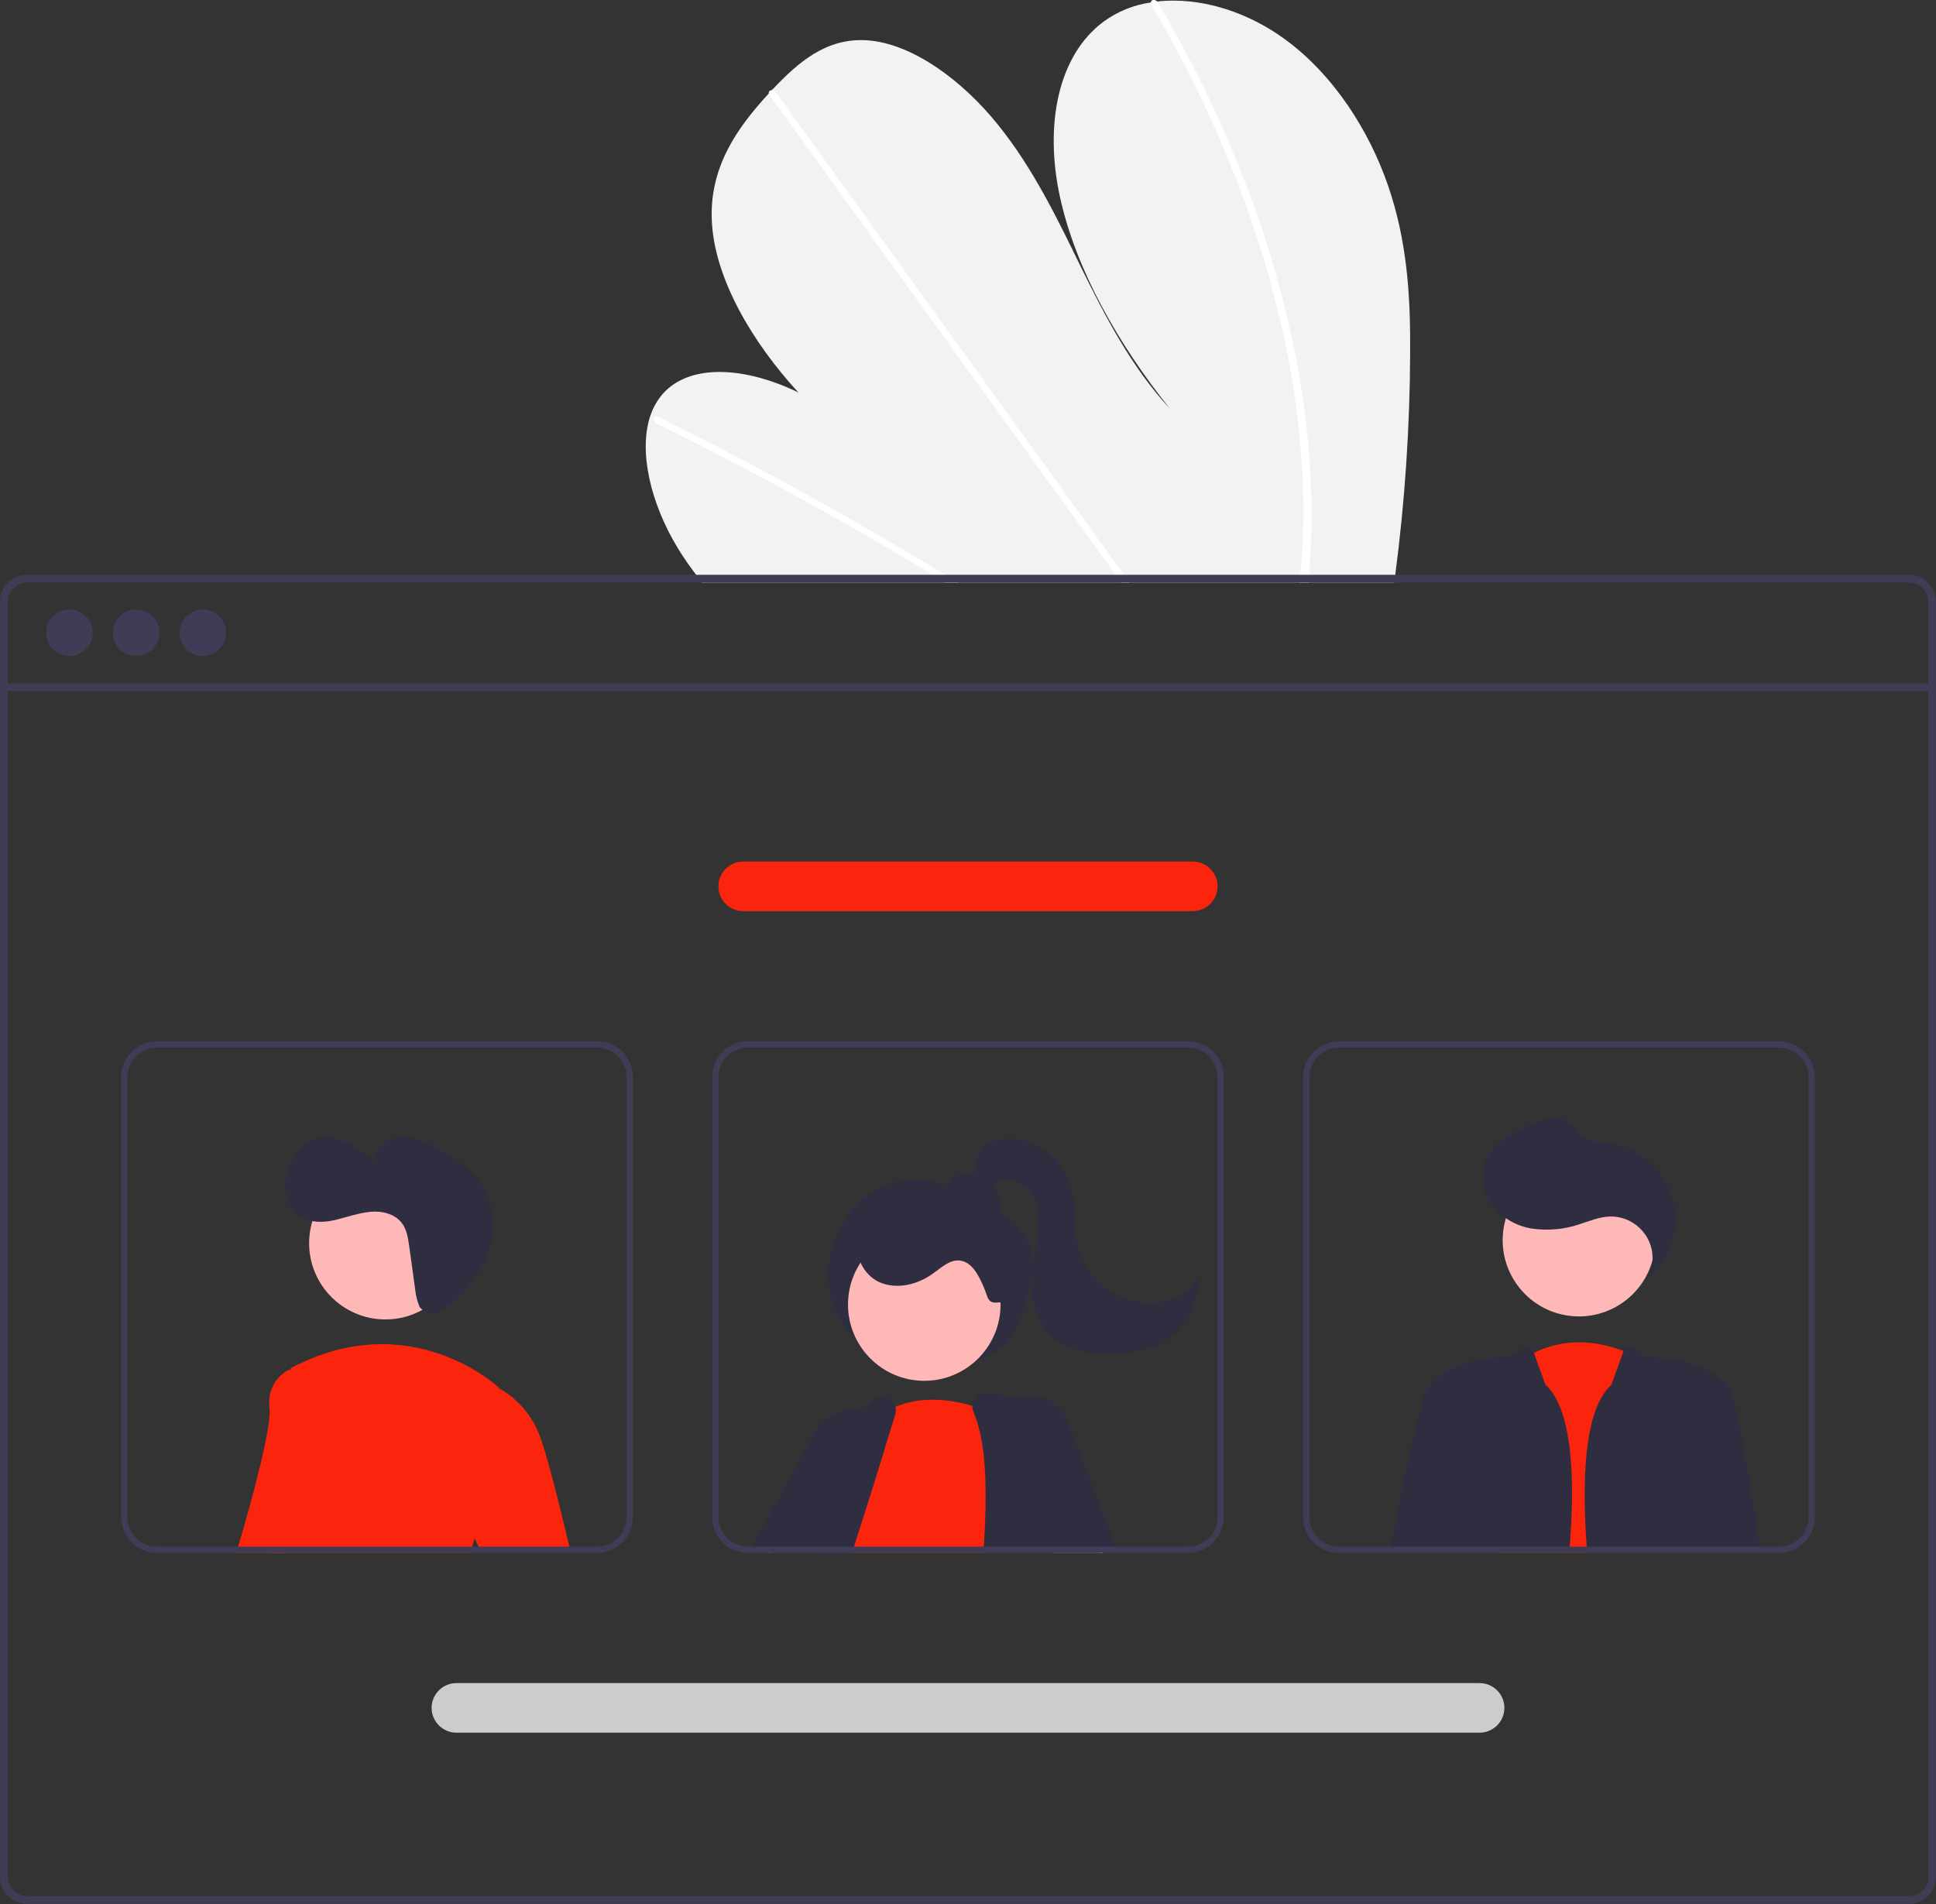 <?xml version="1.0" encoding="utf-8"?>
<!-- Generator: Adobe Illustrator 25.4.1, SVG Export Plug-In . SVG Version: 6.00 Build 0)  -->
<svg version="1.1" id="Layer_1" xmlns="http://www.w3.org/2000/svg" xmlns:xlink="http://www.w3.org/1999/xlink" x="0px" y="0px"
	 viewBox="0 0 624.4 614.2" style="enable-background:new 0 0 624.4 614.2;" xml:space="preserve">
<rect x="0" y="0" width="624.4" height="614.2" fill="#333333" stroke="none"/>
<style type="text/css">
	.st0{fill:#F2F2F2;}
	.st1{fill:#FFFFFF;}
	.st2{fill:#3F3D56;}
	.st3{fill:#2F2E41;}
	.st4{fill:#FFB8B8;}
	.st5{fill:#FB240C;}
	.st6{fill:#CCCCCC;}
</style>
<path class="st0" d="M454.8,114.1c-0.1,23.8-1.7,47.7-4.8,71.3c-0.1,0.8-0.2,1.7-0.3,2.5H226.4c-0.7-0.8-1.3-1.6-1.9-2.5
	c-2.1-2.8-4.1-5.6-5.9-8.6c-8.7-14.3-12.7-31-8.9-42.6l0.1-0.2c0.8-2.5,2.2-4.9,3.9-6.9c9-10.2,27.2-8.6,43.8-0.5
	c-14.9-16.2-26.9-36.6-27.9-54.9c-1-17.8,8.3-30.6,18.3-41.5c0.3-0.4,0.7-0.7,1-1.1c0.2-0.2,0.3-0.4,0.5-0.5
	c7.9-8.3,17-16.5,30.3-15.6c14.6,1,30.9,13.1,42.3,27.4c11.4,14.2,19.1,30.3,26.8,46.1c7.8,15.8,16.1,31.9,28.5,45.3
	c-16.8-21-30.3-44.9-35.4-68.1S341.1,18,355.9,7c4.5-3.3,9.7-5.4,15.2-6.2c0.6-0.1,1.3-0.2,1.9-0.3c13.7-1.6,30.2,3,44.2,14.3
	c15.4,12.4,26.2,30.9,31.6,48.5C454.2,80.8,454.9,97.7,454.8,114.1z"/>
<path class="st1" d="M309.1,187.9h-4.3c-1.4-0.8-2.7-1.7-4.1-2.5c-0.9-0.5-1.7-1-2.6-1.6c-14.2-8.6-28.5-16.8-42.9-24.6
	c-14.4-7.9-28.8-15.4-43.3-22.5c-0.8-0.3-1.2-1.2-1-2c0-0.1,0-0.1,0.1-0.1c0.2-0.4,0.6-0.5,1.3-0.2c1.8,0.9,3.6,1.8,5.3,2.7
	c14.6,7.3,29,14.9,43.5,22.9c14.4,8,28.8,16.3,43,25c0.3,0.2,0.6,0.4,0.9,0.5C306.4,186.2,307.8,187.1,309.1,187.9z"/>
<path class="st1" d="M364.2,187.9h-2.6c-0.6-0.8-1.2-1.7-1.8-2.5c-14.1-19.5-28.2-39.1-42.3-58.6c-23.1-32-46.2-64-69.2-96
	c-0.1-0.2-0.2-0.4-0.3-0.6c-0.2-0.7,0.3-1.1,1-1.1c0.6,0.1,1.1,0.4,1.4,0.9c12.9,17.9,25.9,35.9,38.8,53.8
	c23,31.8,45.9,63.7,68.9,95.5c1.5,2,2.9,4,4.4,6.1C363,186.2,363.6,187.1,364.2,187.9z"/>
<path class="st1" d="M422.9,172.2c-0.1,4.5-0.4,8.8-0.7,13.2c-0.1,0.8-0.1,1.7-0.2,2.5h-2.8c0.1-0.8,0.2-1.7,0.2-2.5
	c0.6-6.3,0.9-12.6,1-19.1c0-18-1.9-36-5.5-53.7c-3.9-19-9.4-37.7-16.6-55.8c-7.5-19.1-16.5-37.5-26.9-55.1c-0.2-0.3-0.3-0.6-0.2-1
	c0.1-0.8,1.2-1,1.9-0.3c0.2,0.1,0.3,0.3,0.4,0.5c1.3,2.2,2.6,4.4,3.8,6.6c10,17.7,18.7,36.2,25.8,55.3c6.8,18.1,11.9,36.8,15.5,55.8
	C421.8,136.3,423.3,154.3,422.9,172.2z"/>
<path class="st2" d="M615.7,185.4H8.7c-4.8,0-8.7,3.9-8.7,8.7v411.3c0,4.8,3.9,8.7,8.7,8.7h607c2.6,0,5-1.1,6.6-3.1
	c0.1-0.1,0.1-0.2,0.2-0.2c0.5-0.6,0.9-1.3,1.2-2.1c0.4-1,0.7-2.2,0.7-3.3V194.1C624.4,189.3,620.5,185.4,615.7,185.4z M622,605.4
	c0,1.2-0.4,2.4-1,3.4c-0.6,0.9-1.4,1.6-2.4,2.1c-0.9,0.5-1.9,0.7-2.9,0.7H8.7c-3.4,0-6.2-2.8-6.2-6.2V194.1c0-3.4,2.8-6.2,6.2-6.2
	h607c3.4,0,6.2,2.8,6.2,6.2V605.4z"/>
<rect x="1.2" y="220.4" class="st2" width="622" height="2.5"/>
<circle class="st2" cx="22.4" cy="204.1" r="7.5"/>
<circle class="st2" cx="43.9" cy="204.1" r="7.5"/>
<circle class="st2" cx="65.4" cy="204.1" r="7.5"/>
<path class="st3" d="M277,432.3c-7.5-4.9-11.2-16.2-9.4-26.5s8.7-19.3,17-23.1c8.2-3.7,17.7-3,25.2,1.8c7.6,4.6,18.3,7.2,21.9,16.5
	c2.8,7.1-0.7,21.6-4.5,28.5c-3.2,6-9.3,8.7-15.1,9.9c-12.9,2.6-26.2-0.5-36.7-8.5L277,432.3z"/>
<polygon class="st4" points="273.1,487.2 267.1,497.5 266.3,498.9 265.2,500.9 247.5,500.9 248.7,498.9 251.8,493.7 259,481.6 
	267.1,484.8 "/>
<path class="st3" d="M246.2,500.9l-3.2-2l-0.4-0.2l20.2-36.8c1.8-3.2,4.7-5.6,8.2-6.6c2.2-0.7,4.5-0.7,6.8-0.2
	c1.3,0.3,2.6,0.7,3.7,1.4c0.5,0.3,0.9,0.6,1.4,0.9c1.7,1.2,3.1,2.8,4.1,4.6c2.4,4.4,2.2,9.7-0.4,14l-7.8,12.5l-6.7,10.7l-1.2,2
	L246.2,500.9L246.2,500.9z"/>
<circle class="st4" cx="298.1" cy="420.8" r="24.6"/>
<path class="st5" d="M322.8,500.9h-55.2l0.2-0.7c-0.1-0.4-0.3-0.9-0.4-1.3c-0.1-0.5-0.2-0.9-0.3-1.4c-0.9-4.2-0.9-8.5,0-12.7
	c3.1-15,15.2-27.2,15.2-27.2c0.2-0.2,0.4-0.3,0.6-0.5c1.8-1.3,3.8-2.4,5.9-3.3c9-3.8,18.5-2.2,24.9-0.3c2.2,0.7,4.4,1.5,6.5,2.5
	c0.7,0.3,1.1,0.6,1.1,0.6l0.6,19.2l0.8,23L322.8,500.9z"/>
<path class="st3" d="M348.3,498.9l-4.2-21.5l-4.3-21.6c-0.4-1.8-1.8-3.2-3.7-3.6l-8.9-1.5l-8.3-1.4c-1.6-0.3-3.3,0.3-4.3,1.7
	c-0.6,0.8-1,1.7-1,2.7c0,0.6,0.1,1.2,0.4,1.8c4.3,10.1,4.4,26.1,3.3,43.5c0,0.7-0.1,1.3-0.1,2h31.5L348.3,498.9z"/>
<path class="st3" d="M288.8,454c-0.6-2.4-3.1-3.9-5.5-3.3c-0.6,0.2-1.2,0.4-1.7,0.8l-3.8,3.5l-15.7,14.3c-0.5,0.4-0.9,1-1.1,1.6
	c-1.8,4.2-5.2,12.6-9.2,22.9c-0.6,1.7-1.3,3.4-2,5.2c-0.2,0.7-0.5,1.3-0.8,2h25.8c0.2-0.7,0.4-1.3,0.6-2c1.1-3.6,2.3-7.2,3.4-10.7
	c3.2-10,6-19.2,8.2-26.4c0.6-2,1.2-3.8,1.7-5.5C289,455.5,289,454.7,288.8,454z"/>
<polygon class="st4" points="354.1,500.9 355.8,500.9 355.6,500.3 355,498.9 345.5,476.6 344.1,477.4 332.5,484.4 338.5,498.9 
	339.3,500.9 348.7,500.9 "/>
<path class="st3" d="M344.6,458.9c-2.6-6.9-10.3-10.5-17.3-8.2c-0.4,0.1-0.9,0.3-1.3,0.5c-2.4,1.1-4.4,2.8-5.8,4.9
	c-0.6,0.9-1.1,1.8-1.4,2.8c-1.3,3.4-1.2,7.2,0.3,10.6l2.9,6.4l10.3,23l0.9,2h20.9l1.4-0.6l3.7-1.4l0.5-0.2L344.6,458.9z"/>
<path class="st3" d="M317.4,392.6c1.8,0.5,3.7-0.2,4.6-1.8c0.9-1.6,1-3.5,0.3-5.1c-0.7-1.6-1.8-3.1-3.2-4.2
	c-1.6-1.4-3.5-2.4-5.6-2.9c-2.1-0.5-4.3,0-6.1,1.3c-1.7,1.4-2.4,3.6-1.8,5.7c0.6,1.8,2.4,3.1,4.1,4c3.4,1.8,7.2,2.9,11,3.1
	L317.4,392.6z"/>
<path class="st3" d="M322.2,420.1c-3.9,0.5-3.4-1.5-5-5.1s-3.7-8-7.7-8.4c-3.3-0.3-5.9,2.3-8.6,4.2c-4.7,3.4-11,5.1-16.5,3.1
	s-9.2-8.6-7.2-14c1.3-3,3.8-5.4,6.9-6.5c3.1-1.1,6.4-1.6,9.6-1.3c7.3,0.2,14.4,2.1,20.9,5.3c4.5,2.3,8.8,5.5,10.5,10.2
	s2.8,11.4-2,12.6L322.2,420.1z"/>
<path class="st3" d="M315.4,379.6c-2-3.4-0.3-8.1,2.9-10.3s7.5-2.5,11.3-1.6c7.7,1.9,13.7,7.8,15.9,15.4c1.6,5.9,0.7,12.3,2,18.3
	c3,12.9,15.8,21.1,28.8,18.1c0.5-0.1,1-0.2,1.4-0.4c4.1-1.2,8.3-4.1,8.7-8.4c0.9,10-4.7,19.5-13.9,23.5c-5.3,2.2-11.2,2.3-16.9,2.2
	c-3.7-0.1-7.5-0.3-11-1.8c-4.8-2.2-8.5-6.2-10.3-11.2c-1.8-4.9-2.2-10.3-1.4-15.4c0.6-4,1.7-8,2-12s-0.3-8.4-2.8-11.6
	s-7.3-4.8-10.8-2.9c-1.4,0.8-2.6,2.1-4.1,2.6s-3.8-0.4-3.6-2L315.4,379.6z"/>
<path class="st5" d="M483,500.9l0.2-2l5.6-58.7c1.8-1.4,3.8-2.7,5.9-3.8c11.6-5.8,22.8-3,28.9-0.6c1.6,0.6,3.2,1.4,4.6,2.3l3.3,60.8
	l0.1,2H483z"/>
<ellipse transform="matrix(0.16 -0.987 0.987 0.16 32.939 838.806)" class="st4" cx="509.4" cy="400" rx="24.6" ry="24.6"/>
<path class="st3" d="M529.3,415c5.1-5.4,4.9-13.8-0.5-18.9c-2.6-2.5-6.1-3.8-9.6-3.7c-3.4,0.1-6.6,1.5-9.8,2.5
	c-4.9,1.7-10.2,2.1-15.3,1.4c-5.2-0.8-9.8-3.6-13-7.7c-3-4.2-4-10-1.8-14.7c2.5-5.4,8.3-8.4,13.7-10.8c2.2-1.1,4.5-1.9,7-2.3
	c2.5-0.4,5,0.2,6.9,1.7c1.5,1.3,2.4,3.3,4.1,4.4c1.9,1.3,4.3,1.3,6.6,1.5c13.9,1.4,24,13.7,22.6,27.6c-0.7,7.2-4.5,13.7-10.4,18
	L529.3,415z"/>
<path class="st3" d="M498.4,446.6l-3.7-10.2l-0.2-0.6c-0.4-1.1-1.6-1.7-2.7-1.3c-0.2,0.1-0.3,0.1-0.5,0.2l-4.2,2.8
	c0,0-26.6,0-28.8,16c0,0.2-0.1,0.5-0.1,0.8c0,0,0,0,0,0c-0.3,1-5.3,20.5-9.6,44.5c-0.1,0.7-0.2,1.3-0.4,2h57.9v0
	C508.2,476.8,507.1,454.4,498.4,446.6z"/>
<path class="st3" d="M567.5,498.9c-3.2-24.6-7.7-44.5-7.7-44.5c0-0.3-0.1-0.6-0.1-0.8c-2.1-16-28.8-16-28.8-16l-4.2-2.8
	c-1-0.6-2.3-0.4-2.9,0.6c-0.1,0.1-0.2,0.3-0.2,0.5l-3.9,10.8c-8.7,7.8-9.7,30.2-7.8,54.3l0,0h55.8
	C567.7,500.2,567.6,499.6,567.5,498.9z"/>
<path class="st5" d="M98.4,442.8l-5.9,56.1l-0.2,2H76.2c0.2-0.7,0.4-1.3,0.6-2c4.6-15.6,10.8-38.5,10.1-44.5
	c-1-9.4,6.3-12.6,6.3-12.6l0.5,0.1L98.4,442.8z"/>
<circle class="st4" cx="124.3" cy="401" r="24.6"/>
<path class="st5" d="M156.1,489c-1.2,2.3-2.3,4.7-3,7.2c-0.3,0.9-0.6,1.8-0.8,2.7c-0.2,0.7-0.4,1.3-0.5,2H87c0.1-0.7,0.2-1.3,0.3-2
	c3.3-26.2,6-52.7,6.4-57c0-0.4,0.1-0.6,0.1-0.6c38.8-20.5,67.1,6.3,67.1,6.3s0,0.2,0.1,0.6C161.6,451.9,164.7,473.7,156.1,489z"/>
<path class="st5" d="M153.1,496.2l-4.3-9.3l1-36.7l11.1-2.1l0.4-0.1c5.7,3.3,10.2,8.5,12.6,14.7c2.2,5.4,6.3,21.6,9.7,36.1
	c0.2,0.7,0.3,1.3,0.5,2h-28.9l-0.9-2L153.1,496.2z"/>
<path class="st2" d="M192.6,335.9h-142c-6.3,0-11.5,5.1-11.5,11.5v142c0,6.3,5.1,11.5,11.5,11.5h142c6.3,0,11.5-5.1,11.5-11.5v-142
	C204.1,341,199,335.9,192.6,335.9z M202.1,489.4c0,5.2-4.3,9.5-9.5,9.5h-142c-5.2,0-9.5-4.3-9.5-9.5v-142c0-5.2,4.3-9.5,9.5-9.5h142
	c5.2,0,9.5,4.3,9.5,9.5L202.1,489.4z M92.5,498.9l-0.2,2h59.5c0.2-0.7,0.3-1.3,0.5-2H92.5z"/>
<path class="st2" d="M383.2,335.9h-142c-6.3,0-11.5,5.1-11.5,11.5v142c0,6.3,5.1,11.5,11.5,11.5h142c6.3,0,11.5-5.1,11.5-11.5v-142
	C394.7,341,389.6,335.9,383.2,335.9z M392.7,489.4c0,5.2-4.3,9.5-9.5,9.5h-142c-5.2,0-9.5-4.3-9.5-9.5v-142c0-5.2,4.3-9.5,9.5-9.5
	h142c5.2,0,9.5,4.3,9.5,9.5V489.4z M267.4,498.9c0.1,0.4,0.3,0.9,0.4,1.3l-0.2,0.7h49.7c0.1-0.7,0.1-1.3,0.1-2H267.4z"/>
<path class="st2" d="M573.8,335.9h-142c-6.3,0-11.5,5.1-11.5,11.5v142c0,6.3,5.1,11.5,11.5,11.5h142c6.3,0,11.5-5.1,11.5-11.5v-142
	C585.3,341.1,580.2,335.9,573.8,335.9z M583.3,489.4c0,5.2-4.3,9.5-9.5,9.5h-142c-5.2,0-9.5-4.3-9.5-9.5v-142c0-5.2,4.3-9.5,9.5-9.5
	h142c5.2,0,9.5,4.3,9.5,9.5V489.4z M506.4,498.9c0,0.7-0.1,1.3-0.1,2h43.1c0.1-0.7,0.2-1.3,0.2-2H506.4z"/>
<path class="st6" d="M477.2,558.9h-330c-4.4,0-8-3.6-8-8s3.6-8,8-8h330c4.4,0,8,3.6,8,8S481.6,558.9,477.2,558.9z"/>
<path class="st5" d="M384.7,293.9h-145c-4.4,0-8-3.6-8-8s3.6-8,8-8h145c4.4,0,8,3.6,8,8S389.1,293.9,384.7,293.9z"/>
<path class="st3" d="M136.1,422.4c1.7,1.7,4.4,1.9,6.3,0.4c5.8-4.3,10.9-9.6,13.9-16.1c3.4-7.5,3.8-16.6-0.3-23.7
	c-3.5-6-9.7-9.9-15.9-13c-2.4-1.4-5-2.4-7.7-3c-2.7-0.6-5.6-0.1-8,1.3c-2.4,1.5-3.6,4.3-3.1,7.1c-3-3.4-6.8-5.9-11-7.4
	c-2.7-1-5.6-1.3-8.4-0.6c-3.9,1.1-6.8,4.6-8.4,8.4c-1.3,2.9-1.7,6-1.3,9.1c0.5,3.1,2.2,5.9,4.9,7.6c3.2,2,7.4,1.9,11.1,1
	s7.3-2.2,11.1-2.6s8,0.6,10.3,3.6c1.6,2.1,2,4.9,2.4,7.6l1.9,13.8c0.2,2,0.7,4,1.5,5.8C135.7,421.9,135.9,422.2,136.1,422.4z"/>
</svg>
